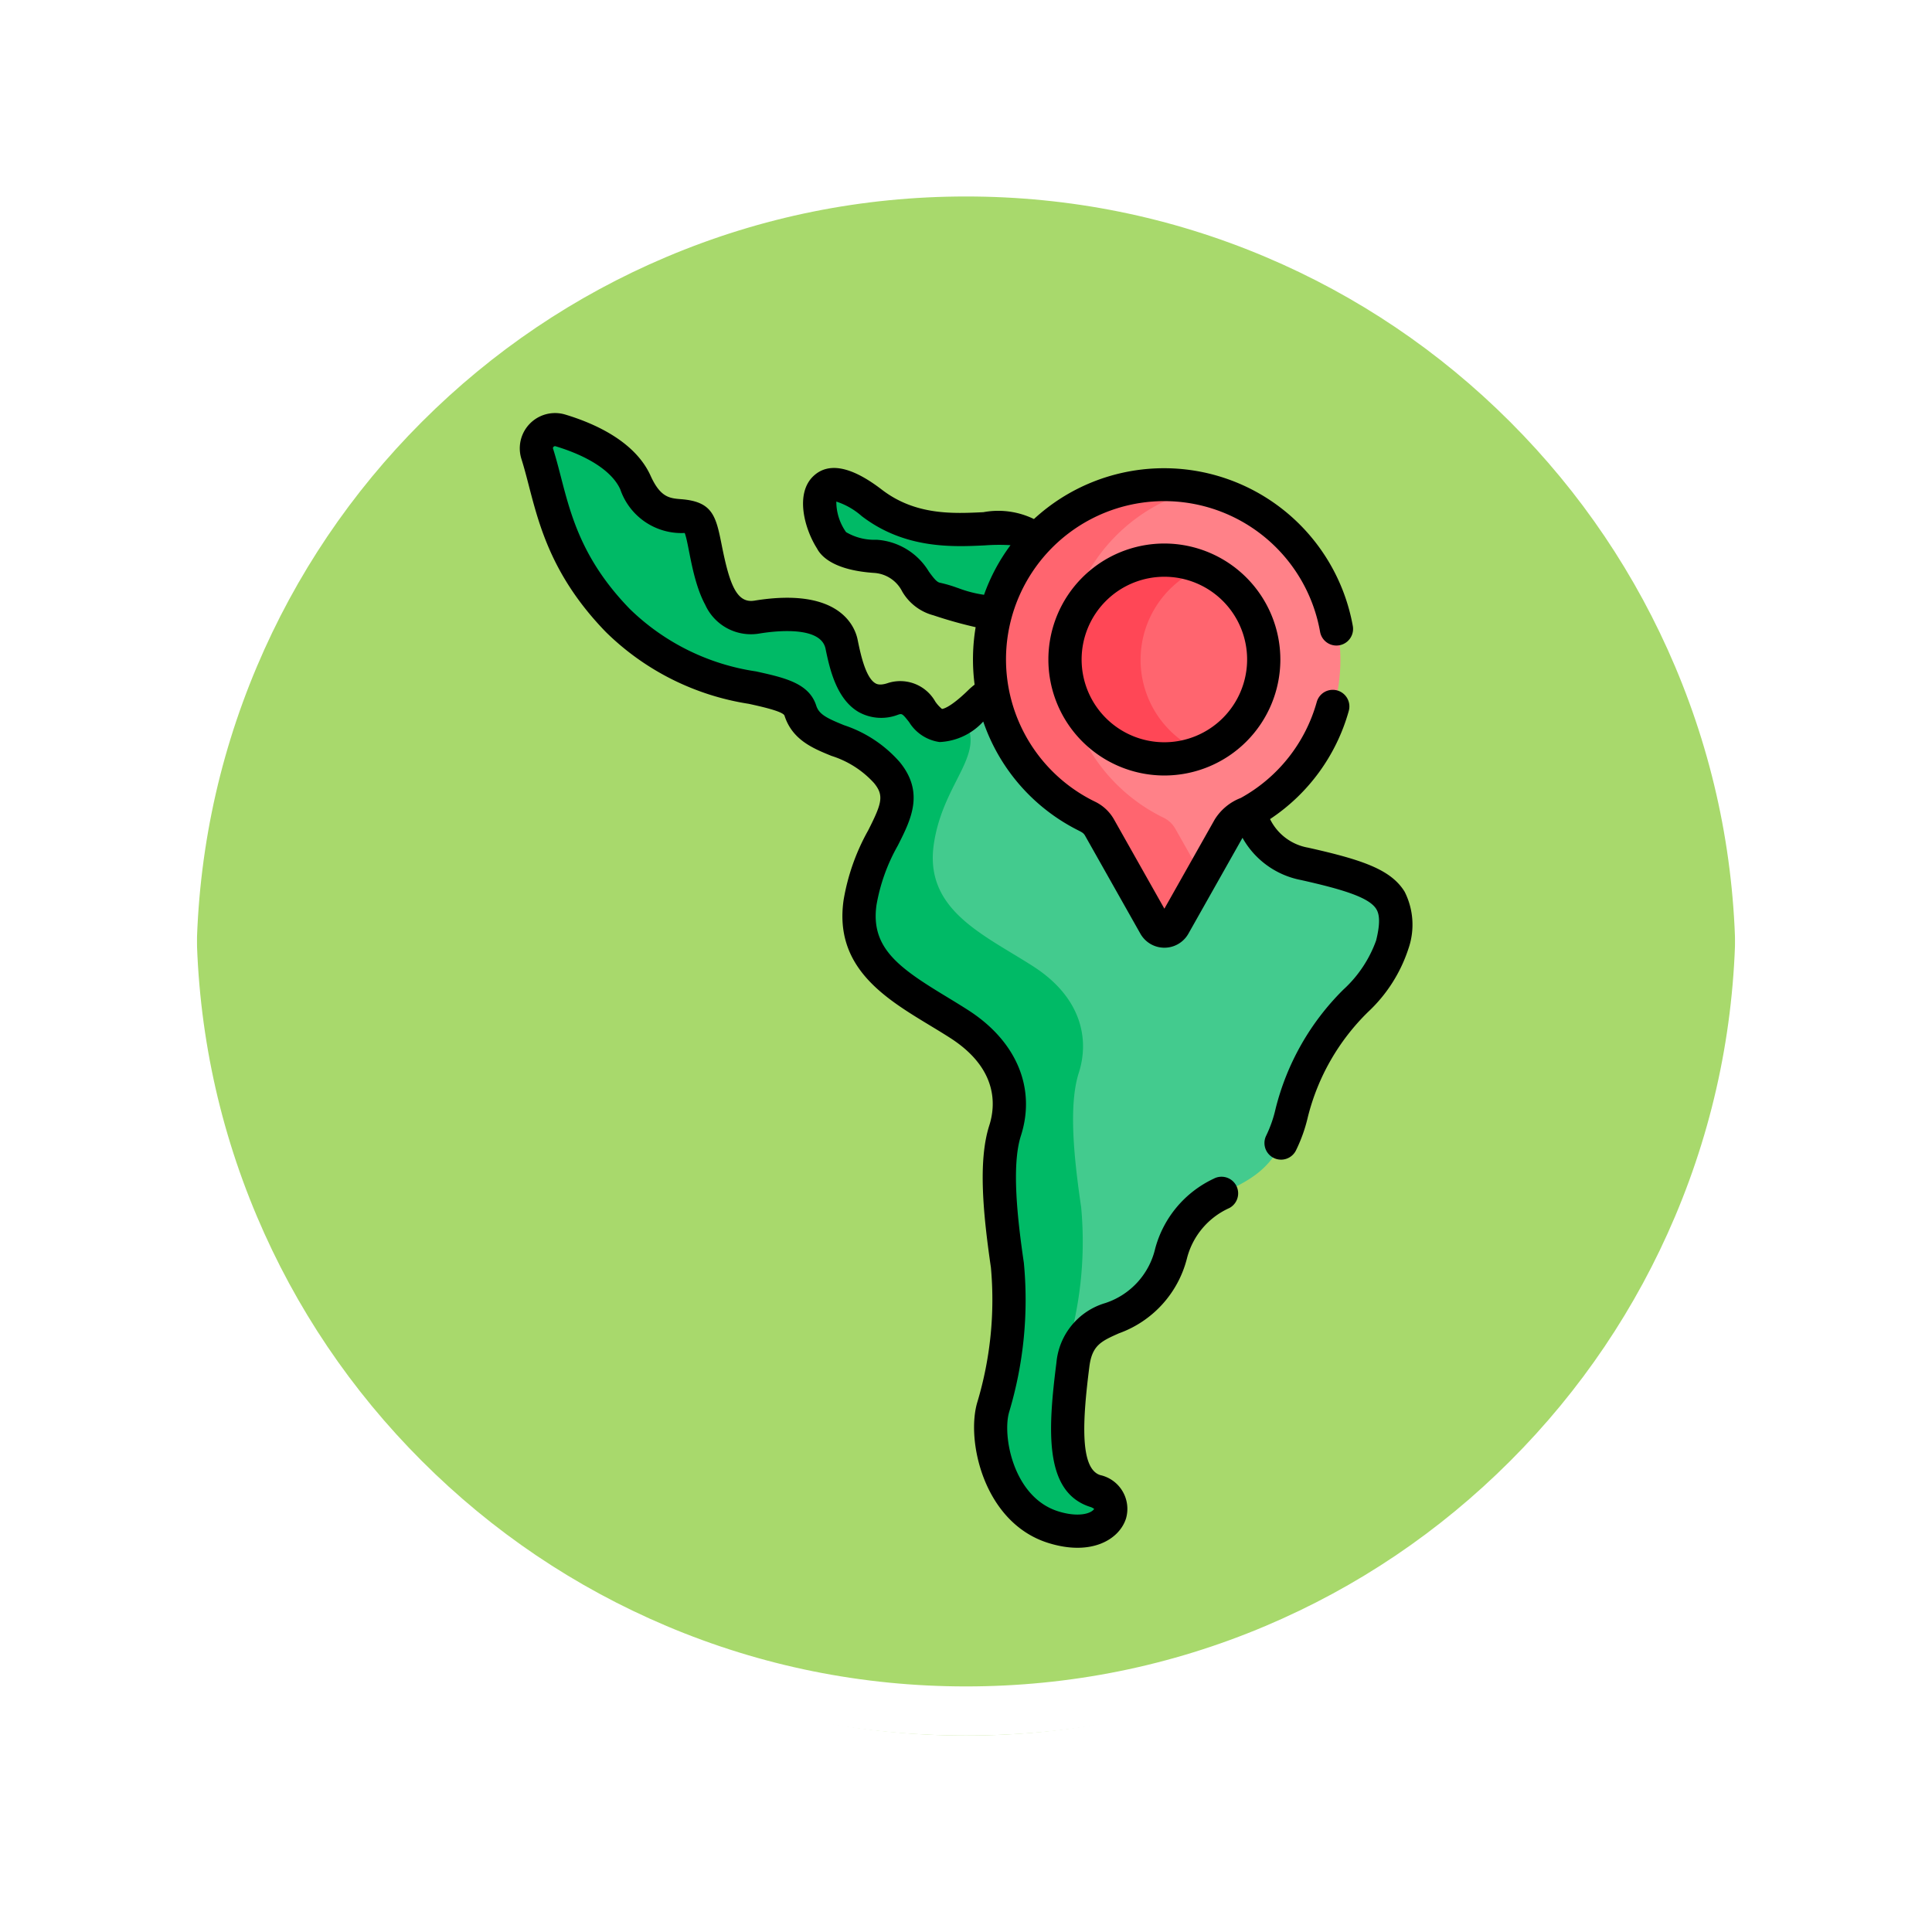 <svg xmlns="http://www.w3.org/2000/svg" xmlns:xlink="http://www.w3.org/1999/xlink" width="117.999" height="118" viewBox="0 0 117.999 118">
  <defs>
    <filter id="Trazado_874925" x="0" y="0" width="117.999" height="118" filterUnits="userSpaceOnUse">
      <feOffset dy="3" input="SourceAlpha"/>
      <feGaussianBlur stdDeviation="3" result="blur"/>
      <feFlood flood-opacity="0.161"/>
      <feComposite operator="in" in2="blur"/>
      <feComposite in="SourceGraphic"/>
    </filter>
  </defs>
  <g id="Grupo_1200192" data-name="Grupo 1200192" transform="translate(-793.781 -11093.963)">
    <g id="Grupo_1198816" data-name="Grupo 1198816" transform="translate(-5.719 8582.806)">
      <g id="Grupo_1111316" data-name="Grupo 1111316" transform="translate(808.5 2517.157)">
        <g id="Grupo_1109835" data-name="Grupo 1109835" transform="translate(0 0)">
          <g id="Grupo_1107913" data-name="Grupo 1107913" transform="translate(0 0)">
            <g transform="matrix(1, 0, 0, 1, -9, -6)" filter="url(#Trazado_874925)">
              <g id="Trazado_874925-2" data-name="Trazado 874925" transform="translate(9 6)" fill="#9ad354" opacity="0.859">
                <path d="M 50 98.5 C 43.452 98.5 37.1 97.218 31.122 94.689 C 25.347 92.246 20.16 88.749 15.705 84.295 C 11.251 79.84 7.753 74.653 5.311 68.878 C 2.782 62.9 1.5 56.548 1.5 50 C 1.5 43.452 2.782 37.1 5.311 31.122 C 7.753 25.347 11.251 20.16 15.705 15.705 C 20.16 11.251 25.347 7.753 31.122 5.311 C 37.1 2.782 43.452 1.5 50 1.5 C 56.548 1.5 62.899 2.782 68.878 5.311 C 74.653 7.753 79.84 11.251 84.294 15.705 C 88.749 20.16 92.246 25.347 94.689 31.122 C 97.217 37.1 98.499 43.452 98.499 50 C 98.499 56.548 97.217 62.9 94.689 68.878 C 92.246 74.653 88.749 79.84 84.294 84.295 C 79.84 88.749 74.653 92.246 68.878 94.689 C 62.899 97.218 56.548 98.5 50 98.5 Z" stroke="none"/>
                <path d="M 50 3 C 43.653 3 37.499 4.242 31.706 6.692 C 26.11 9.059 21.083 12.449 16.766 16.766 C 12.449 21.083 9.059 26.11 6.692 31.706 C 4.242 37.499 3 43.653 3 50 C 3 56.346 4.242 62.501 6.692 68.294 C 9.059 73.89 12.449 78.917 16.766 83.234 C 21.083 87.551 26.11 90.941 31.706 93.308 C 37.499 95.758 43.653 97 50 97 C 56.346 97 62.501 95.758 68.293 93.308 C 73.89 90.941 78.916 87.551 83.234 83.234 C 87.551 78.917 90.94 73.89 93.307 68.294 C 95.757 62.501 96.999 56.346 96.999 50 C 96.999 43.653 95.757 37.499 93.307 31.706 C 90.94 26.11 87.551 21.083 83.234 16.766 C 78.916 12.449 73.89 9.059 68.293 6.692 C 62.501 4.242 56.346 3 50 3 M 50 0 C 77.614 0 99.999 22.386 99.999 50 L 99.999 50 C 99.999 77.614 77.614 100 50 100 C 22.386 100 0 77.614 0 50 L 0 50 C 0 22.386 22.386 0 50 0 Z" stroke="none" fill="#fff"/>
              </g>
            </g>
            <g id="Trazado_874923" data-name="Trazado 874923" transform="translate(0 0)" fill="none">
              <path d="M50,0a50,50,0,0,1,50,50h0A50,50,0,0,1,0,50H0A50,50,0,0,1,50,0Z" stroke="none"/>
              <path d="M 50 3 C 43.653 3 37.499 4.242 31.706 6.692 C 26.11 9.059 21.083 12.449 16.766 16.766 C 12.449 21.083 9.059 26.11 6.692 31.706 C 4.242 37.499 3 43.653 3 50 C 3 56.346 4.242 62.501 6.692 68.294 C 9.059 73.89 12.449 78.917 16.766 83.234 C 21.083 87.551 26.11 90.941 31.706 93.308 C 37.499 95.758 43.653 97 50 97 C 56.346 97 62.501 95.758 68.293 93.308 C 73.89 90.941 78.916 87.551 83.234 83.234 C 87.551 78.917 90.94 73.89 93.307 68.294 C 95.757 62.501 96.999 56.346 96.999 50 C 96.999 43.653 95.757 37.499 93.307 31.706 C 90.94 26.11 87.551 21.083 83.234 16.766 C 78.916 12.449 73.89 9.059 68.293 6.692 C 62.501 4.242 56.346 3 50 3 M 50 0 C 77.614 0 99.999 22.386 99.999 50 L 99.999 50 C 99.999 77.614 77.614 100 50 100 C 22.386 100 0 77.614 0 50 L 0 50 C 0 22.386 22.386 0 50 0 Z" stroke="none" fill="#fff"/>
            </g>
          </g>
        </g>
      </g>
    </g>
    <g id="america-del-sur" transform="translate(770.891 11119.184)">
      <path id="Trazado_1034400" data-name="Trazado 1034400" d="M109.184,34.255a4.5,4.5,0,0,1-3.4-3.139c-.159.088-.32.173-.483.253a1.647,1.647,0,0,0-.714.669l-3.38,5.99a.666.666,0,0,1-1.16,0l-3.38-5.99a1.65,1.65,0,0,0-.716-.67,10.69,10.69,0,0,1-5.809-7.588,4.287,4.287,0,0,0-.728.534c-3.841,3.779-3.018-.92-5.376-.134s-2.858-2.072-3.144-3.43-2.072-2.072-5.145-1.572-2.93-4.644-3.573-5.716-2.5.5-3.858-2.5c-.774-1.71-2.894-2.672-4.574-3.182a1.139,1.139,0,0,0-1.423,1.427c.88,2.752,1.1,6.251,4.925,10.186,4.787,4.93,10.5,3.5,11.147,5.5s3.43,1.5,5.287,3.787-1.072,3.93-1.643,7.931,3.073,5.5,6.071,7.431,3.432,4.5,2.789,6.5-.286,5.287.143,8.217a22.9,22.9,0,0,1-.857,8.646c-.572,1.858.286,6.288,3.644,7.349s4.573-1.562,2.572-2.2-1.858-3.787-1.358-7.717,4.359-1.572,6-6.788,5.931-2.644,7.36-8.574,5.359-7.145,6.145-10.289-.572-3.858-5.359-4.93Z" transform="translate(-6.599 -6.683)" fill="#43cb8e"/>
      <path id="Trazado_1034401" data-name="Trazado 1034401" d="M96.394,72.554c-1.589-.511-1.825-2.6-1.6-5.405a6.328,6.328,0,0,1-.129-3.305,22.9,22.9,0,0,0,.857-8.646c-.429-2.93-.786-6.216-.143-8.217s.209-4.573-2.789-6.5-6.642-3.43-6.071-7.431c.558-3.9,3.356-5.563,1.77-7.764-2.572,1.826-2.158-1.8-4.252-1.1-2.358.786-2.858-2.072-3.144-3.43s-2.072-2.072-5.145-1.572-2.93-4.644-3.573-5.716-2.5.5-3.858-2.5c-.774-1.71-2.894-2.672-4.574-3.182a1.139,1.139,0,0,0-1.423,1.427c.88,2.752,1.1,6.251,4.925,10.186,4.787,4.93,10.5,3.5,11.147,5.5s3.43,1.5,5.287,3.787-1.072,3.93-1.643,7.931,3.073,5.5,6.071,7.431,3.432,4.5,2.789,6.5-.286,5.287.143,8.217a22.9,22.9,0,0,1-.857,8.646c-.572,1.858.286,6.288,3.644,7.349s4.573-1.562,2.572-2.2Z" transform="translate(-6.599 -6.683)" fill="#00ba66"/>
      <path id="Trazado_1034402" data-name="Trazado 1034402" d="M200.885,40.372a10.611,10.611,0,0,1,2.647-4.579,1.511,1.511,0,0,1-.9-.253c-1.323-.934-5.641,1.011-9.337-1.829s-3.657.467-2.451,2.3c0,0,.311.817,2.684.973s2.334,2.334,3.735,2.607A11.846,11.846,0,0,0,200.885,40.372Z" transform="translate(-117.143 -28.191)" fill="#00ba66"/>
      <path id="Trazado_1034403" data-name="Trazado 1034403" d="M276.864,32.107a10.729,10.729,0,0,0-4.446,20.37,1.659,1.659,0,0,1,.719.673l3.4,6.019a.669.669,0,0,0,1.166,0l3.4-6.019a1.655,1.655,0,0,1,.718-.673,10.729,10.729,0,0,0-4.95-20.371Z" transform="translate(-183.094 -27.758)" fill="#ff8188"/>
      <path id="Trazado_1034404" data-name="Trazado 1034404" d="M277.766,53.152a1.658,1.658,0,0,0-.719-.673,10.732,10.732,0,0,1,2.373-20.123,10.728,10.728,0,0,0-7,20.122,1.659,1.659,0,0,1,.719.673l3.4,6.019a.669.669,0,0,0,1.166,0l1.731-3.068Z" transform="translate(-183.094 -27.759)" fill="#ff656f"/>
      <circle id="Elipse_12214" data-name="Elipse 12214" cx="6.099" cy="6.099" r="6.099" transform="translate(85.644 13.085) rotate(-31.72)" fill="#ff656f"/>
      <path id="Trazado_1034405" data-name="Trazado 1034405" d="M305.21,72.4a6.1,6.1,0,0,1,3.785-5.644,6.1,6.1,0,1,0,0,11.287A6.1,6.1,0,0,1,305.21,72.4Z" transform="translate(-212.658 -57.323)" fill="#ff4756"/>
      <path id="Trazado_1034406" data-name="Trazado 1034406" d="M80.423,18.079a2.231,2.231,0,0,1-.408-.448,2.457,2.457,0,0,0-2.92-1.126c-.475.158-.673.045-.738.007-.636-.366-.941-1.965-1.091-2.683-.162-.769-1.094-3.213-6.3-2.365-1.082.176-1.517-.991-1.988-3.352-.358-1.8-.546-2.692-2.478-2.844-.711-.056-1.273-.1-1.877-1.437C61.688,1.767,59.277.661,57.418.1A2.155,2.155,0,0,0,54.733,2.8c.861,2.695,1.14,6.44,5.164,10.584a15.921,15.921,0,0,0,8.731,4.383c.731.161,2.093.46,2.177.723.477,1.484,1.748,2,2.869,2.456a5.9,5.9,0,0,1,2.6,1.661c.618.76.483,1.227-.361,2.892a13.125,13.125,0,0,0-1.5,4.255c-.587,4.107,2.525,5.991,5.27,7.652.418.253.85.514,1.256.776,2.947,1.9,2.751,4.158,2.372,5.338-.7,2.188-.365,5.462.1,8.675a21.755,21.755,0,0,1-.823,8.2c-.717,2.331.374,7.372,4.308,8.616,2.621.828,4.351-.185,4.767-1.491a2.114,2.114,0,0,0-1.578-2.649c-1.27-.408-1.068-3.424-.661-6.622.166-1.3.713-1.549,1.8-2.034a6.575,6.575,0,0,0,4.16-4.577,4.618,4.618,0,0,1,2.59-3.077,1.015,1.015,0,0,0-.955-1.792,6.6,6.6,0,0,0-3.572,4.258A4.6,4.6,0,0,1,90.4,54.364,4.184,4.184,0,0,0,87.413,58c-.525,4.127-.763,7.906,2.054,8.812a.691.691,0,0,1,.251.127c-.188.293-.99.528-2.207.143-2.751-.87-3.42-4.652-2.98-6.083a23.814,23.814,0,0,0,.892-9.091c-.39-2.662-.762-5.951-.181-7.759.934-2.907-.264-5.773-3.207-7.667-.43-.277-.874-.546-1.3-.806-2.919-1.767-4.689-2.984-4.311-5.628a11.261,11.261,0,0,1,1.3-3.624c.805-1.588,1.638-3.231.126-5.091a7.749,7.749,0,0,0-3.409-2.262c-1.076-.437-1.531-.668-1.7-1.2-.442-1.374-1.94-1.7-3.675-2.085a13.957,13.957,0,0,1-7.71-3.814c-3.614-3.722-3.8-7-4.687-9.788a.1.1,0,0,1,.028-.113.122.122,0,0,1,.133-.034c2.06.625,3.46,1.559,3.944,2.629A3.948,3.948,0,0,0,64.71,7.332c.268.7.437,2.874,1.249,4.378a3.065,3.065,0,0,0,3.332,1.759c1.322-.215,3.747-.376,4.019.929.239,1.149.639,3.073,2.034,3.875a2.841,2.841,0,0,0,2.393.159c.235-.078.259-.086.678.45A2.606,2.606,0,0,0,80.28,20.1a3.836,3.836,0,0,0,2.663-1.252,11.651,11.651,0,0,0,5.468,6.471c.506.276.629.286.751.5l3.38,5.989a1.683,1.683,0,0,0,2.929,0l3.306-5.859a5.215,5.215,0,0,0,3.57,2.578c2.515.563,4.162,1.056,4.6,1.773.144.233.3.686-.009,1.92a7.5,7.5,0,0,1-2,3,15.5,15.5,0,0,0-4.145,7.3,7.574,7.574,0,0,1-.571,1.623,1.015,1.015,0,0,0,1.813.913A9.455,9.455,0,0,0,102.769,43a13.573,13.573,0,0,1,3.679-6.417,9.179,9.179,0,0,0,2.464-3.863,4.467,4.467,0,0,0-.233-3.479c-.834-1.352-2.564-1.944-5.889-2.689a3.2,3.2,0,0,1-2.33-1.746,11.7,11.7,0,0,0,4.808-6.607,1.015,1.015,0,1,0-1.956-.545,9.659,9.659,0,0,1-4.64,5.861,3.244,3.244,0,0,0-1.59,1.312l-3.076,5.451L90.93,24.828a2.655,2.655,0,0,0-1.154-1.083,9.665,9.665,0,1,1,13.739-10.378,1.015,1.015,0,0,0,2-.353A11.718,11.718,0,0,0,86.039,6.48a4.982,4.982,0,0,0-3.089-.419c-1.848.09-4.148.2-6.2-1.375-1.843-1.416-3.246-1.7-4.17-.839-1.14,1.061-.57,3.206.213,4.436.247.477,1.034,1.327,3.506,1.489a2.065,2.065,0,0,1,1.692,1.13,3.134,3.134,0,0,0,1.916,1.46,26.6,26.6,0,0,0,2.572.723,11.923,11.923,0,0,0-.063,3.509,4.191,4.191,0,0,0-.335.284C80.848,18.092,80.42,18.077,80.423,18.079Zm.963-7.388a8.037,8.037,0,0,0-1.092-.322c-.192-.037-.38-.28-.669-.673a4.027,4.027,0,0,0-3.193-1.951,3.4,3.4,0,0,1-1.873-.469c-.01-.017-.02-.033-.031-.049a3.224,3.224,0,0,1-.559-1.813,4.375,4.375,0,0,1,1.544.881c2.642,2.03,5.587,1.888,7.535,1.793a11.709,11.709,0,0,1,1.561-.012,11.545,11.545,0,0,0-1.618,3.031,7.348,7.348,0,0,1-1.6-.418Z" transform="translate(0 0)"/>
      <path id="Trazado_1034407" data-name="Trazado 1034407" d="M300.265,58.909a7.084,7.084,0,1,0,7.084,7.084,7.092,7.092,0,0,0-7.084-7.084Zm0,12.138a5.054,5.054,0,1,1,5.054-5.054A5.059,5.059,0,0,1,300.265,71.047Z" transform="translate(-206.26 -50.934)"/>
    </g>
  </g>
</svg>
